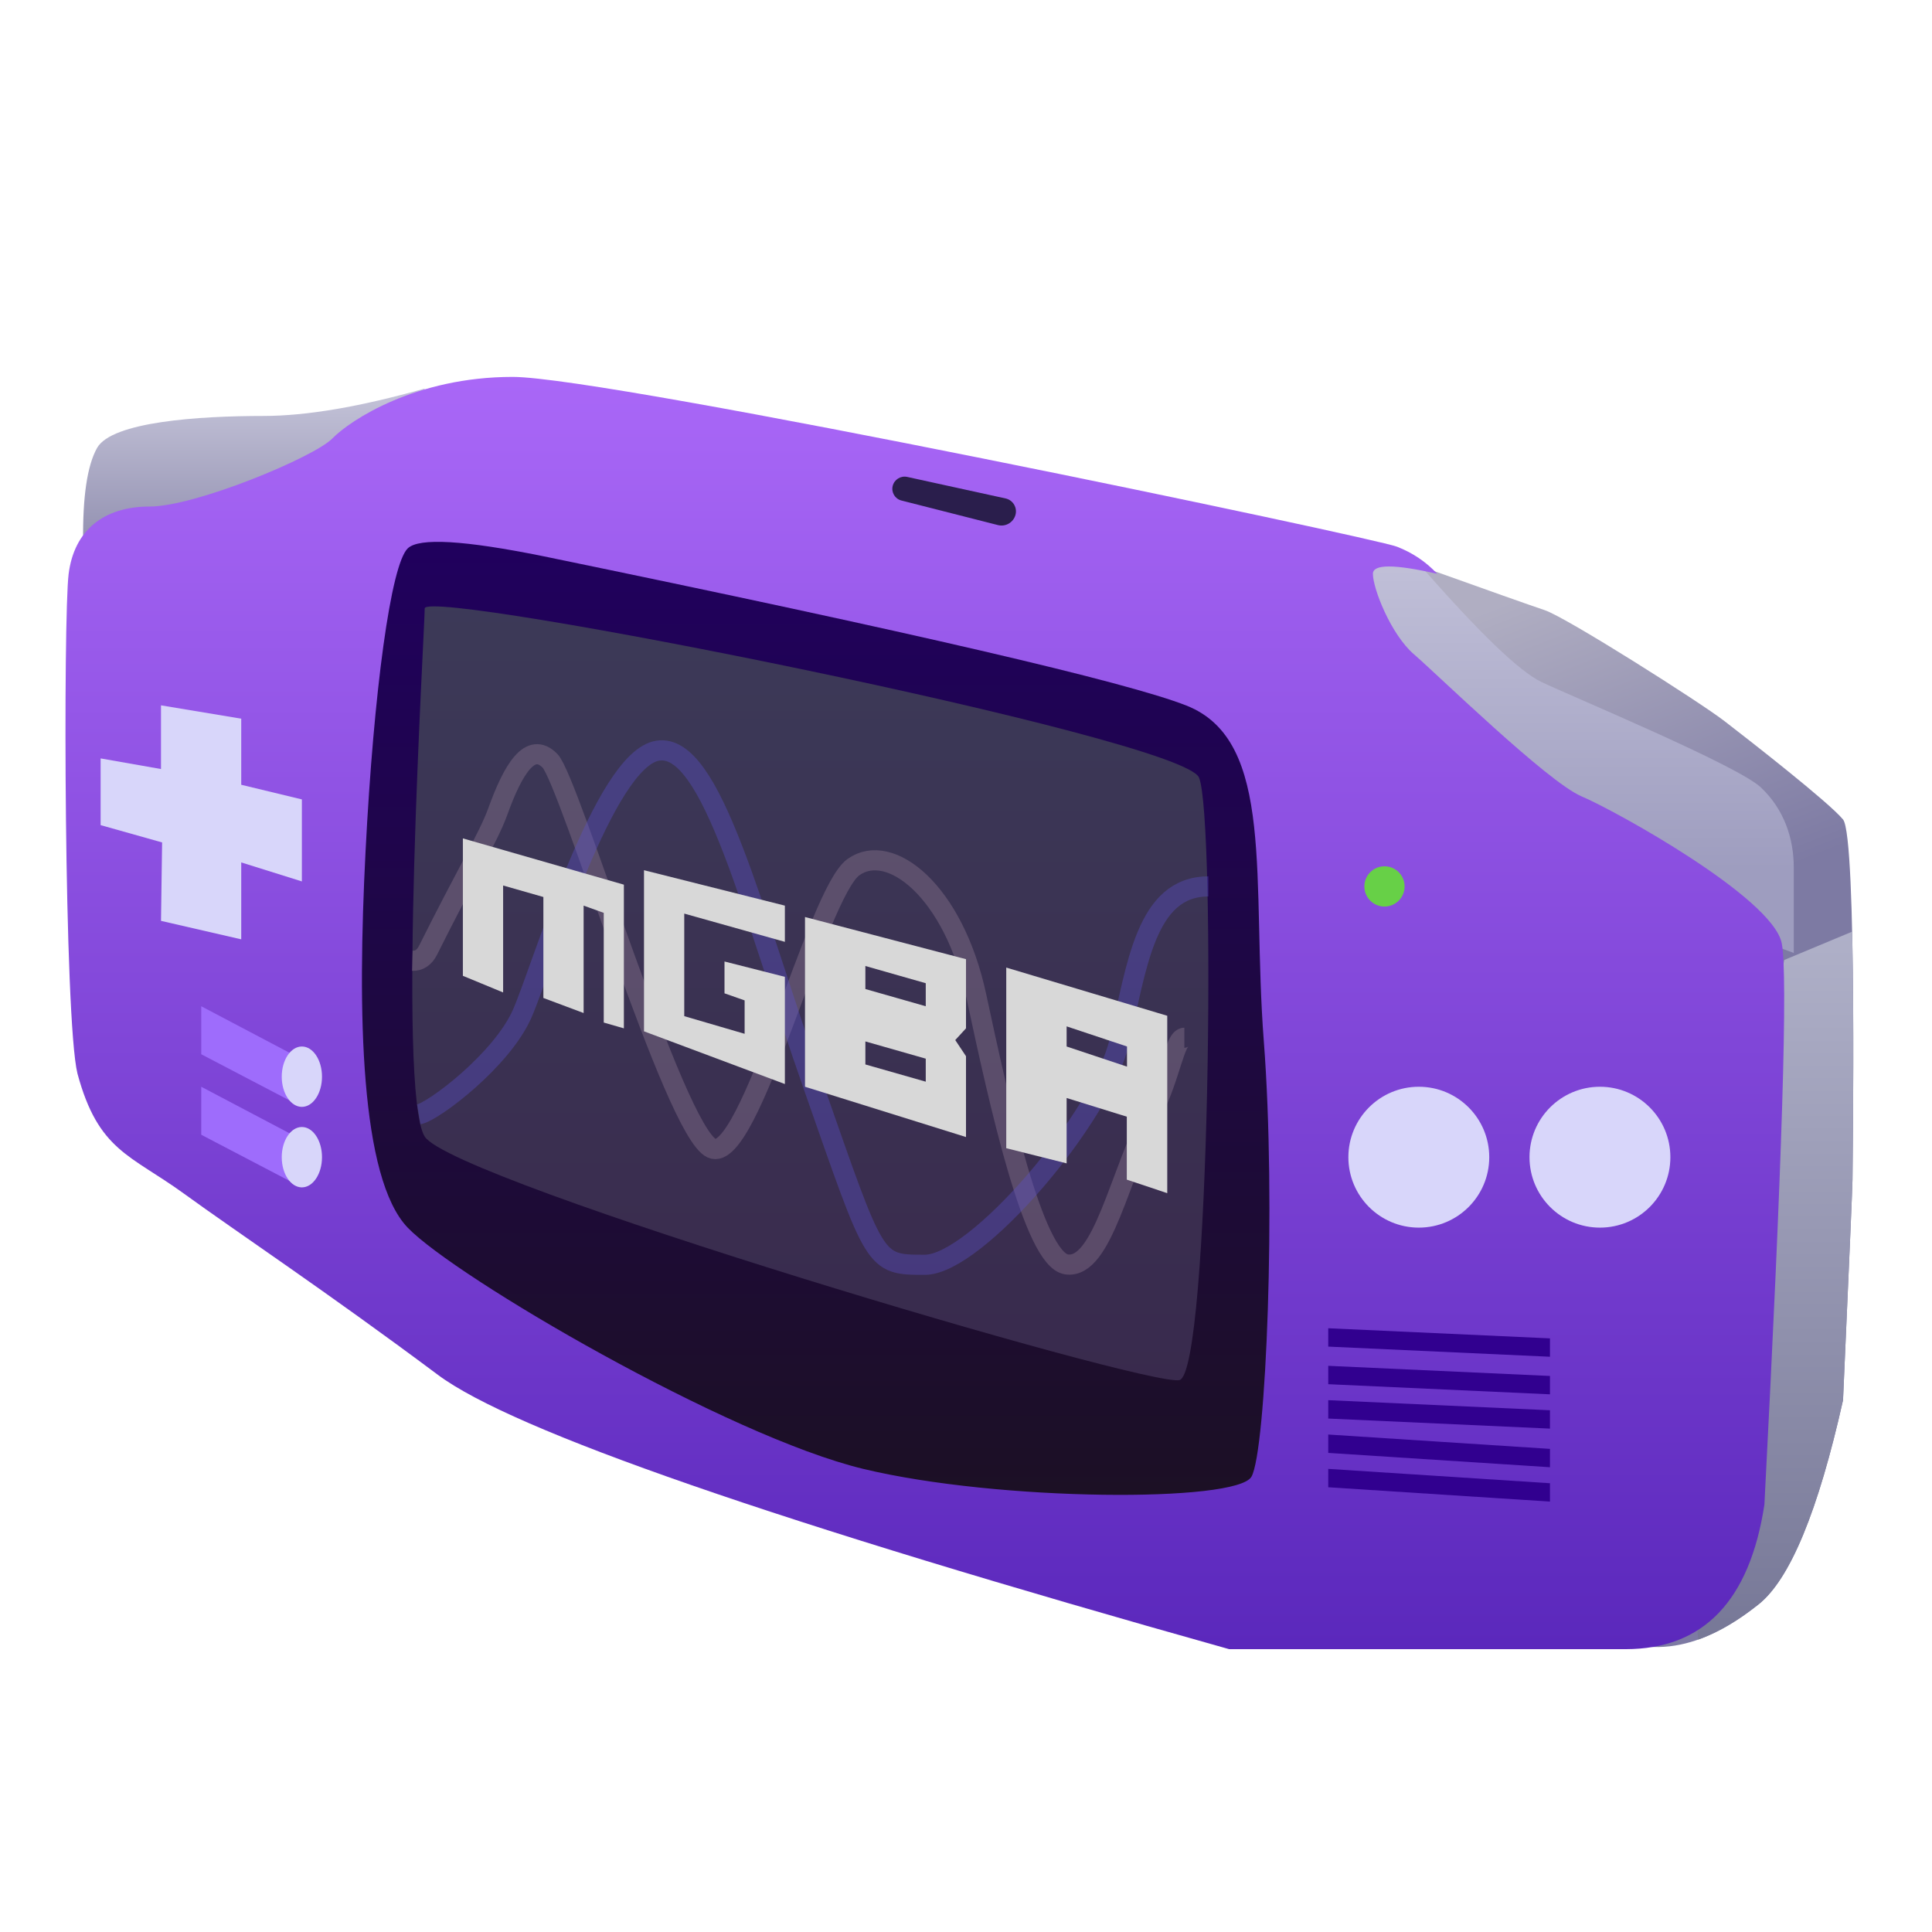 <svg xmlns="http://www.w3.org/2000/svg" width="96" height="96" viewBox="0 0 96 96">
  <defs>
    <filter id="com.apps.mgba-a" width="127%" height="138%" x="-13.5%" y="-19%" filterUnits="objectBoundingBox">
      <feOffset dy="2" in="SourceAlpha" result="shadowOffsetOuter1"/>
      <feGaussianBlur in="shadowOffsetOuter1" result="shadowBlurOuter1" stdDeviation="2"/>
      <feColorMatrix in="shadowBlurOuter1" result="shadowMatrixOuter1" values="0 0 0 0 0   0 0 0 0 0   0 0 0 0 0  0 0 0 0.2 0"/>
      <feMerge>
        <feMergeNode in="shadowMatrixOuter1"/>
        <feMergeNode in="SourceGraphic"/>
      </feMerge>
    </filter>
    <linearGradient id="com.apps.mgba-b" x1="50.183%" x2="56.583%" y1=".945%" y2="33.919%">
      <stop offset="0%" stop-color="#B0AEC2"/>
      <stop offset="100%" stop-color="#7D7AA3"/>
    </linearGradient>
    <linearGradient id="com.apps.mgba-c" x1="50%" x2="50%" y1="0%" y2="100%">
      <stop offset="0%" stop-color="#AFB0C8"/>
      <stop offset="100%" stop-color="#777897"/>
    </linearGradient>
    <linearGradient id="com.apps.mgba-d" x1="50%" x2="50%" y1="-23.441%" y2="79.206%">
      <stop offset="0%" stop-color="#CDCCE1"/>
      <stop offset="100%" stop-color="#9E9DBF"/>
    </linearGradient>
    <linearGradient id="com.apps.mgba-e" x1="50%" x2="50%" y1="0%" y2="100%">
      <stop offset="0%" stop-color="#C5C4D9"/>
      <stop offset="100%" stop-color="#9391B1"/>
    </linearGradient>
    <linearGradient id="com.apps.mgba-f" x1="50%" x2="50%" y1="0%" y2="100%">
      <stop offset="0%" stop-color="#A967F7"/>
      <stop offset="100%" stop-color="#5B28BC"/>
    </linearGradient>
    <linearGradient id="com.apps.mgba-g" x1="50%" x2="50%" y1="0%" y2="100%">
      <stop offset="0%" stop-color="#20005E"/>
      <stop offset="100%" stop-color="#1C1024"/>
    </linearGradient>
    <linearGradient id="com.apps.mgba-h" x1="50%" x2="50%" y1="0%" y2="100%">
      <stop offset="0%" stop-color="#3C3A58"/>
      <stop offset="100%" stop-color="#392A4D"/>
    </linearGradient>
  </defs>
  <g fill="none" fill-rule="evenodd" filter="url(#com.apps.mgba-a)" transform="translate(3.254 16.728)">
    <path fill="url(#com.apps.mgba-b)" d="M67.365,9.419 C70.745,10.628 72.792,11.353 73.506,11.592 C74.576,11.952 81.187,16.141 82.435,17.104 C83.683,18.067 87.613,21.129 88.325,21.991 C89.036,22.854 88.796,39.481 88.796,39.885 C88.796,40.154 88.639,43.807 88.325,50.846 C87.089,56.367 85.689,59.749 84.125,60.994 C81.779,62.861 78.898,64.09 75.774,62.08 C73.691,60.74 74.96,50.103 79.582,30.17 C67.765,20.085 61.856,14.903 61.856,14.624 C61.856,14.344 62.349,12.438 63.334,8.906 L67.365,9.419 Z"/>
    <path fill="url(#com.apps.mgba-c)" d="M88.829,31.309 L88.832,32.103 C88.833,32.366 88.834,32.629 88.835,32.888 L88.834,34.412 C88.829,37.375 88.796,39.736 88.796,39.885 L88.795,39.934 C88.783,40.457 88.626,44.095 88.325,50.846 C87.089,56.367 85.689,59.749 84.125,60.994 C83.201,61.729 82.195,62.365 81.123,62.744 L80.665,55.437 L85.402,28.974 L88.779,27.565 C88.806,28.755 88.821,30.037 88.829,31.309 Z"/>
    <path fill="url(#com.apps.mgba-d)" d="M67.365,9.419 C70.262,12.729 72.252,14.641 73.336,15.157 C74.963,15.931 83.098,19.308 84.25,20.405 C85.402,21.501 85.878,22.927 85.878,24.397 C85.878,25.378 85.878,26.786 85.878,28.623 C76.478,25.191 71.551,23.227 71.097,22.732 C70.416,21.99 64.612,14.649 64.612,14.649 C64.612,14.649 63.904,12.605 62.489,8.518 L67.365,9.419 Z"/>
    <path fill="url(#com.apps.mgba-e)" d="M17.849,0.577 C14.643,1.486 11.971,1.94 9.835,1.94 C6.63,1.94 2.298,2.228 1.568,3.532 C1.081,4.402 0.851,5.95 0.876,8.176 L9.076,7.539 C14.767,4.868 17.501,3.532 17.278,3.532 C17.055,3.532 17.245,2.547 17.849,0.577 Z"/>
    <path fill="url(#com.apps.mgba-f)" d="M0.157,9.785 C0.431,7.63 1.89,6.442 4.177,6.442 C6.465,6.442 12.356,3.985 13.259,3.061 C14.162,2.137 17.415,-3.55271368e-15 22.217,-3.55271368e-15 C27.019,-3.55271368e-15 64.985,7.98 66.158,8.436 C66.939,8.739 67.607,9.189 68.161,9.785 C66.031,9.298 64.965,9.298 64.965,9.785 C64.965,10.515 65.857,12.797 67.009,13.788 C68.161,14.778 73.641,20.126 75.329,20.841 C77.017,21.556 84.803,25.864 85.277,28.129 C85.593,29.639 85.307,38.943 84.418,56.039 C83.684,60.825 81.384,63.218 77.516,63.218 C73.648,63.218 67.084,63.218 57.823,63.218 C35.319,56.9 22.212,52.356 18.504,49.586 C12.94,45.431 8.548,42.516 5.885,40.582 C3.221,38.648 1.632,38.467 0.594,34.614 C-0.069,31.904 -0.117,11.94 0.157,9.785 Z"/>
    <path fill="url(#com.apps.mgba-g)" d="M17.009,8.518 C16.169,9.318 15.318,15.579 14.909,23.594 C14.5,31.609 14.64,39.82 17.009,42.278 C19.377,44.736 32.898,52.636 39.64,54.26 C46.382,55.885 58.197,55.933 58.93,54.649 C59.663,53.366 60.161,41.007 59.545,33.02 C58.93,25.033 60.149,18.084 55.698,16.331 C52.73,15.162 42.07,12.687 23.719,8.906 C19.805,8.114 17.569,7.984 17.009,8.518 Z"/>
    <path fill="url(#com.apps.mgba-h)" d="M17.849,11.506 C17.849,12.571 16.462,35.53 17.849,37.746 C19.235,39.962 53.828,50.227 55.354,49.847 C56.88,49.468 57.164,21.891 56.324,19.908 C55.484,17.926 17.849,10.441 17.849,11.506 Z"/>
    <path stroke="#937D95" d="M17.232,29.013 C17.575,29.025 17.839,28.846 18.022,28.477 C19.825,24.858 21.032,22.844 21.474,21.615 C22.238,19.49 23.098,18.075 24.075,19.077 C25.052,20.078 30.237,37.469 32.112,38.33 C33.986,39.191 37.335,25.67 39.148,24.363 C40.961,23.056 44.137,25.537 45.26,30.773 C46.382,36.009 48.099,43.87 49.746,44.1 C51.542,44.351 52.368,39.608 54.024,36.462 C54.884,34.829 55.119,32.837 55.596,32.837" opacity=".376"/>
    <path stroke="#5B51CB" d="M17.554,36.643 C18.26,36.526 21.697,33.946 22.708,31.609 C23.719,29.272 26.754,18.99 29.433,18.571 C32.112,18.151 34.076,26.438 37.175,35.278 C40.274,44.118 40.139,44.118 42.701,44.118 C45.263,44.118 51.503,36.768 52.368,33.02 C53.234,29.272 53.681,25.318 56.789,25.318" opacity=".376"/>
    <circle cx="67.246" cy="38.772" r="3.5" fill="#D8D6FA"/>
    <circle cx="76.246" cy="38.772" r="3.5" fill="#D8D6FA"/>
    <path fill="#31008F" d="M62.746,54.26 L73.763,54.973 L73.763,55.885 L62.746,55.173 L62.746,54.26 Z M62.746,52.553 L73.763,53.266 L73.763,54.178 L62.746,53.466 L62.746,52.553 Z M62.746,50.846 L73.763,51.347 L73.763,52.259 L62.746,51.759 L62.746,50.846 Z M62.746,49.139 L73.763,49.643 L73.763,50.555 L62.746,50.052 L62.746,49.139 Z M62.746,47.272 L73.763,47.775 L73.763,48.688 L62.746,48.184 L62.746,47.272 Z"/>
    <polygon fill="#D8D6FA" points="1.746 22.272 1.746 18.957 4.746 19.485 4.746 16.32 8.733 16.983 8.733 20.267 11.746 20.994 11.746 25.069 8.733 24.125 8.733 27.947 4.746 27.029 4.801 23.132"/>
    <path fill="#D8D8D8" d="M46.746,29.35 L54.746,31.745 L54.746,40.56 L52.736,39.887 L52.736,36.759 L49.746,35.831 L49.746,39.079 L46.746,38.325 L46.746,29.35 Z M36.746,26.838 L44.746,28.933 L44.746,32.37 L44.212,32.952 L44.746,33.754 L44.746,37.771 L36.746,35.272 L36.746,26.838 Z M28.746,24.512 L35.746,26.272 L35.746,26.272 L35.746,28.072 C35.746,28.072 34.08,27.604 30.746,26.668 L30.746,26.668 L30.746,31.764 L33.746,32.641 L33.746,30.981 L32.746,30.63 L32.746,29.048 L35.746,29.81 L35.746,35.137 L28.746,32.518 L28.746,24.512 Z M39.746,33.02 L39.746,34.164 L42.746,35.02 L42.746,33.876 L39.746,33.02 Z M49.746,32.272 L49.746,33.272 L52.746,34.272 L52.746,33.272 L49.746,32.272 Z M19.746,22.931 L27.746,25.23 L27.746,32.37 L26.746,32.082 L26.746,26.631 L25.746,26.272 L25.746,31.609 L23.746,30.86 L23.746,25.843 L21.746,25.272 L21.746,30.586 L19.746,29.76 L19.746,22.931 Z M39.746,29.272 L39.746,30.416 L42.746,31.272 L42.746,30.127 L39.746,29.272 Z"/>
    <polygon fill="#9E6CFC" points="11.746 33.908 6.746 31.272 6.746 33.657 11.746 36.272"/>
    <polygon fill="#9E6CFC" points="11.746 37.908 6.746 35.272 6.746 37.657 11.746 40.272"/>
    <path fill="#2A1E4C" d="M41.103,5.419 C41.024,5.738 41.218,6.061 41.536,6.142 L46.333,7.363 C46.71,7.459 47.096,7.237 47.203,6.862 C47.302,6.513 47.1,6.149 46.751,6.049 C46.737,6.046 46.724,6.042 46.711,6.039 L41.826,4.97 C41.503,4.899 41.183,5.098 41.103,5.419 Z"/>
    <ellipse cx="11.746" cy="34.772" fill="#D8D6FA" rx="1" ry="1.5"/>
    <ellipse cx="11.746" cy="38.772" fill="#D8D6FA" rx="1" ry="1.5"/>
    <ellipse cx="65.54" cy="25.318" fill="#67D047" rx="1" ry="1"/>
  </g>
</svg>

